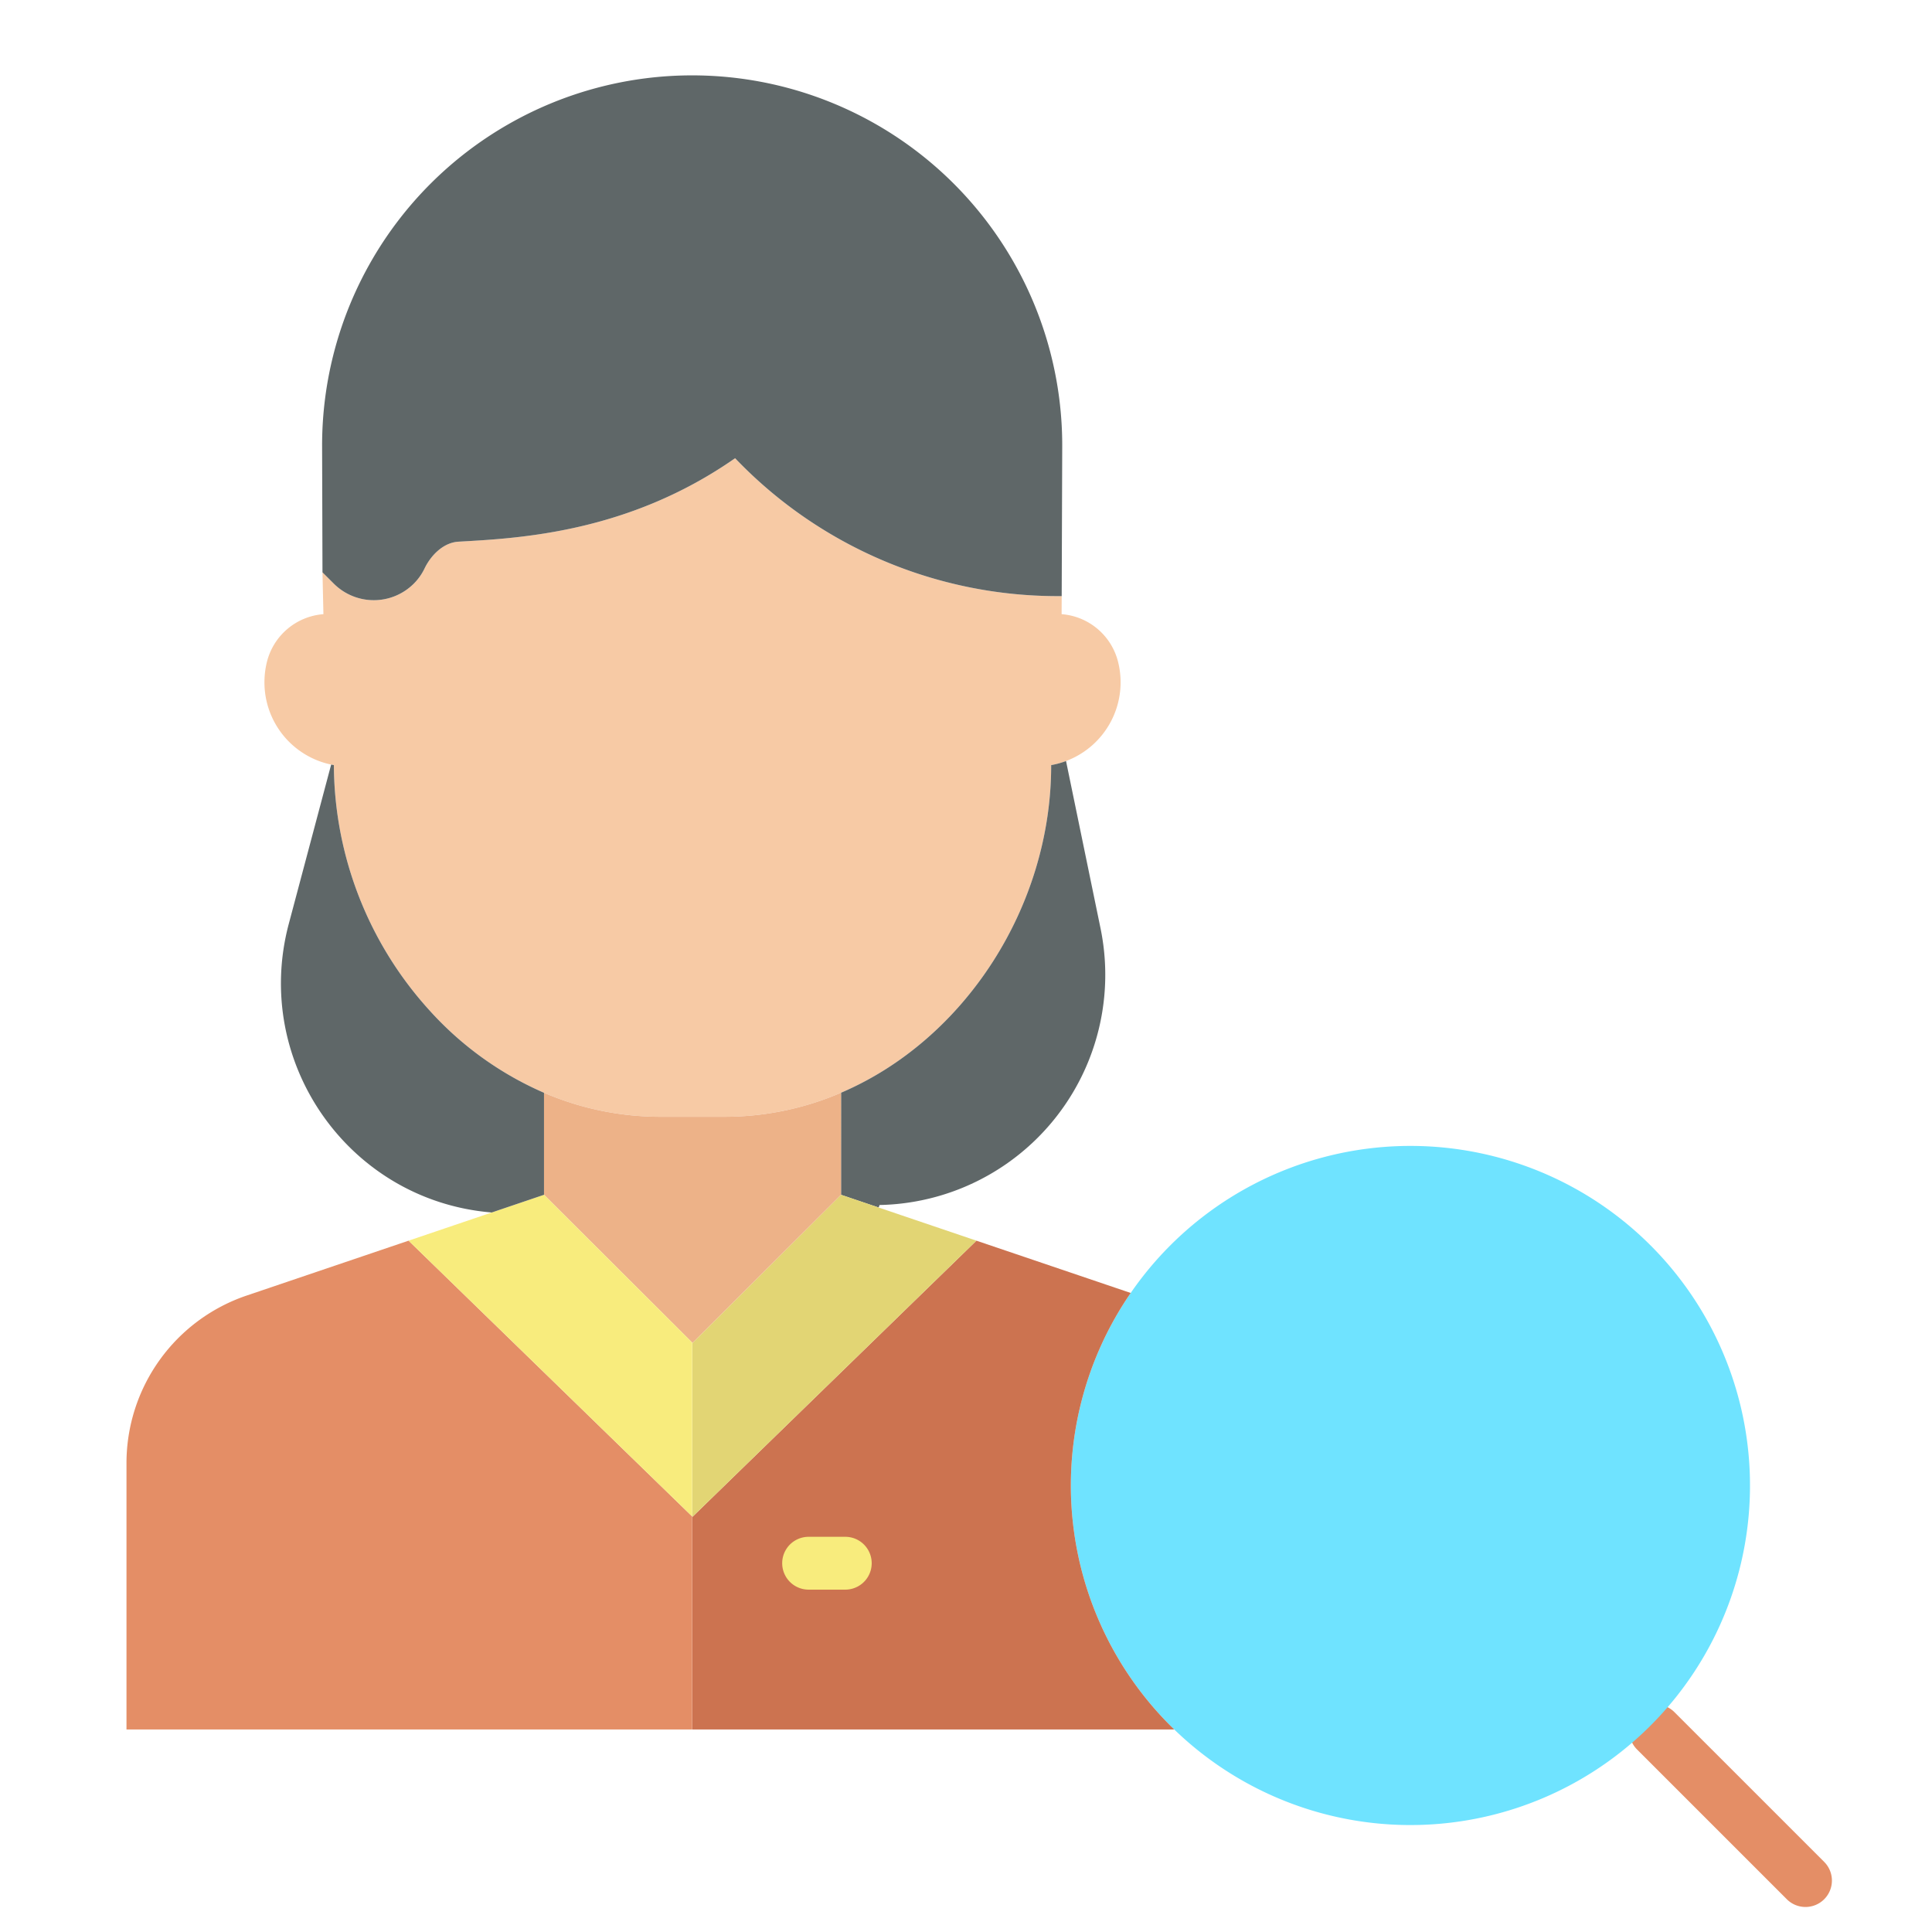 <?xml version="1.0"?>
<svg xmlns="http://www.w3.org/2000/svg" id="Layer_1" data-name="Layer 1" viewBox="0 0 512 512" width="512" height="512"><title>serch user2</title><path d="M478.476,505.368a6.983,6.983,0,0,1-4.951-2.05l-39.683-39.683a7,7,0,1,1,9.9-9.9l39.684,39.684a7,7,0,0,1-4.95,11.95Z" style="fill:#e48e66"/><path d="M373.79,303.68a89.989,89.989,0,1,1-74.14,38.97A90,90,0,0,1,373.79,303.68Z" style="fill:#6fe3ff"/><path d="M311.19,458.33H183.43V401.87l.09.09,75.24-73.17,40.89,13.86a89.994,89.994,0,0,0,11.54,115.68Z" style="fill:#cc7350"/><path d="M282.51,201.68a21.619,21.619,0,0,1-3.94,1.08v.13c0,37.4-22.92,72.69-55.69,86.7a77.991,77.991,0,0,1-30.82,6.37H174.99a78.159,78.159,0,0,1-30.82-6.36,88.123,88.123,0,0,1-30.55-22.06,97.323,97.323,0,0,1-25.14-64.65v-.13c-.24-.04-.48-.09-.72-.14a22.261,22.261,0,0,1-17.68-21.79,22.637,22.637,0,0,1,.63-5.31,16.76,16.76,0,0,1,15-12.76l-.25-11.09,3.02,3.02a15,15,0,0,0,21.09.07,14.513,14.513,0,0,0,2.91-4.05c1.8-3.75,5.16-6.94,9.02-7.16,16.19-.9,45.04-2.38,73.31-22.12a118.28,118.28,0,0,0,85.51,36.55h1.04l-.02,4.78a16.748,16.748,0,0,1,14.99,12.76,22.275,22.275,0,0,1-13.82,26.16Z" style="fill:#f7caa5"/><path d="M291.65,246a61.023,61.023,0,0,1-58.56,73.34l-.23.67-9.98-3.38V289.59c32.77-14.01,55.69-49.3,55.69-86.7v-.13a21.619,21.619,0,0,0,3.94-1.08Z" style="fill:#5f6768"/><path d="M194.81,121.43c-28.27,19.74-57.12,21.22-73.31,22.12-3.86.22-7.22,3.41-9.02,7.16a14.513,14.513,0,0,1-2.91,4.05,15,15,0,0,1-21.09-.07l-3.02-3.02-.1-33.6a98.071,98.071,0,1,1,196.14.6l-.14,39.31h-1.04A118.28,118.28,0,0,1,194.81,121.43Z" style="fill:#5f6768"/><polygon points="258.76 328.79 183.52 401.96 183.43 401.87 183.43 355.79 183.52 355.88 222.88 316.63 232.86 320.01 239.11 322.13 258.76 328.79" style="fill:#e2d574"/><path d="M183.43,355.79l-39.26-39.16V289.6a78.159,78.159,0,0,0,30.82,6.36h17.07a77.991,77.991,0,0,0,30.82-6.37v27.04l-39.36,39.25Z" style="fill:#edb288"/><path d="M183.43,401.87v56.46H33.52V387.74a46.893,46.893,0,0,1,31.83-44.4l42.93-14.55Z" style="fill:#e48e66"/><polygon points="130.32 321.32 144.17 316.63 183.43 355.79 183.43 401.87 108.28 328.79 130.32 321.32" style="fill:#f8ec7d"/><path d="M144.17,289.6v27.03l-13.85,4.69a2.452,2.452,0,0,1-.27-.02c-37.7-3.27-63.25-39.9-53.52-76.47l11.23-42.21c.24.05.48.1.72.14v.13a97.323,97.323,0,0,0,25.14,64.65A88.123,88.123,0,0,0,144.17,289.6Z" style="fill:#5f6768"/><path d="M224.01,421.27h-9.72a7,7,0,1,1,0-14h9.72a7,7,0,0,1,0,14Z" style="fill:#f8ec7d"/></svg>
